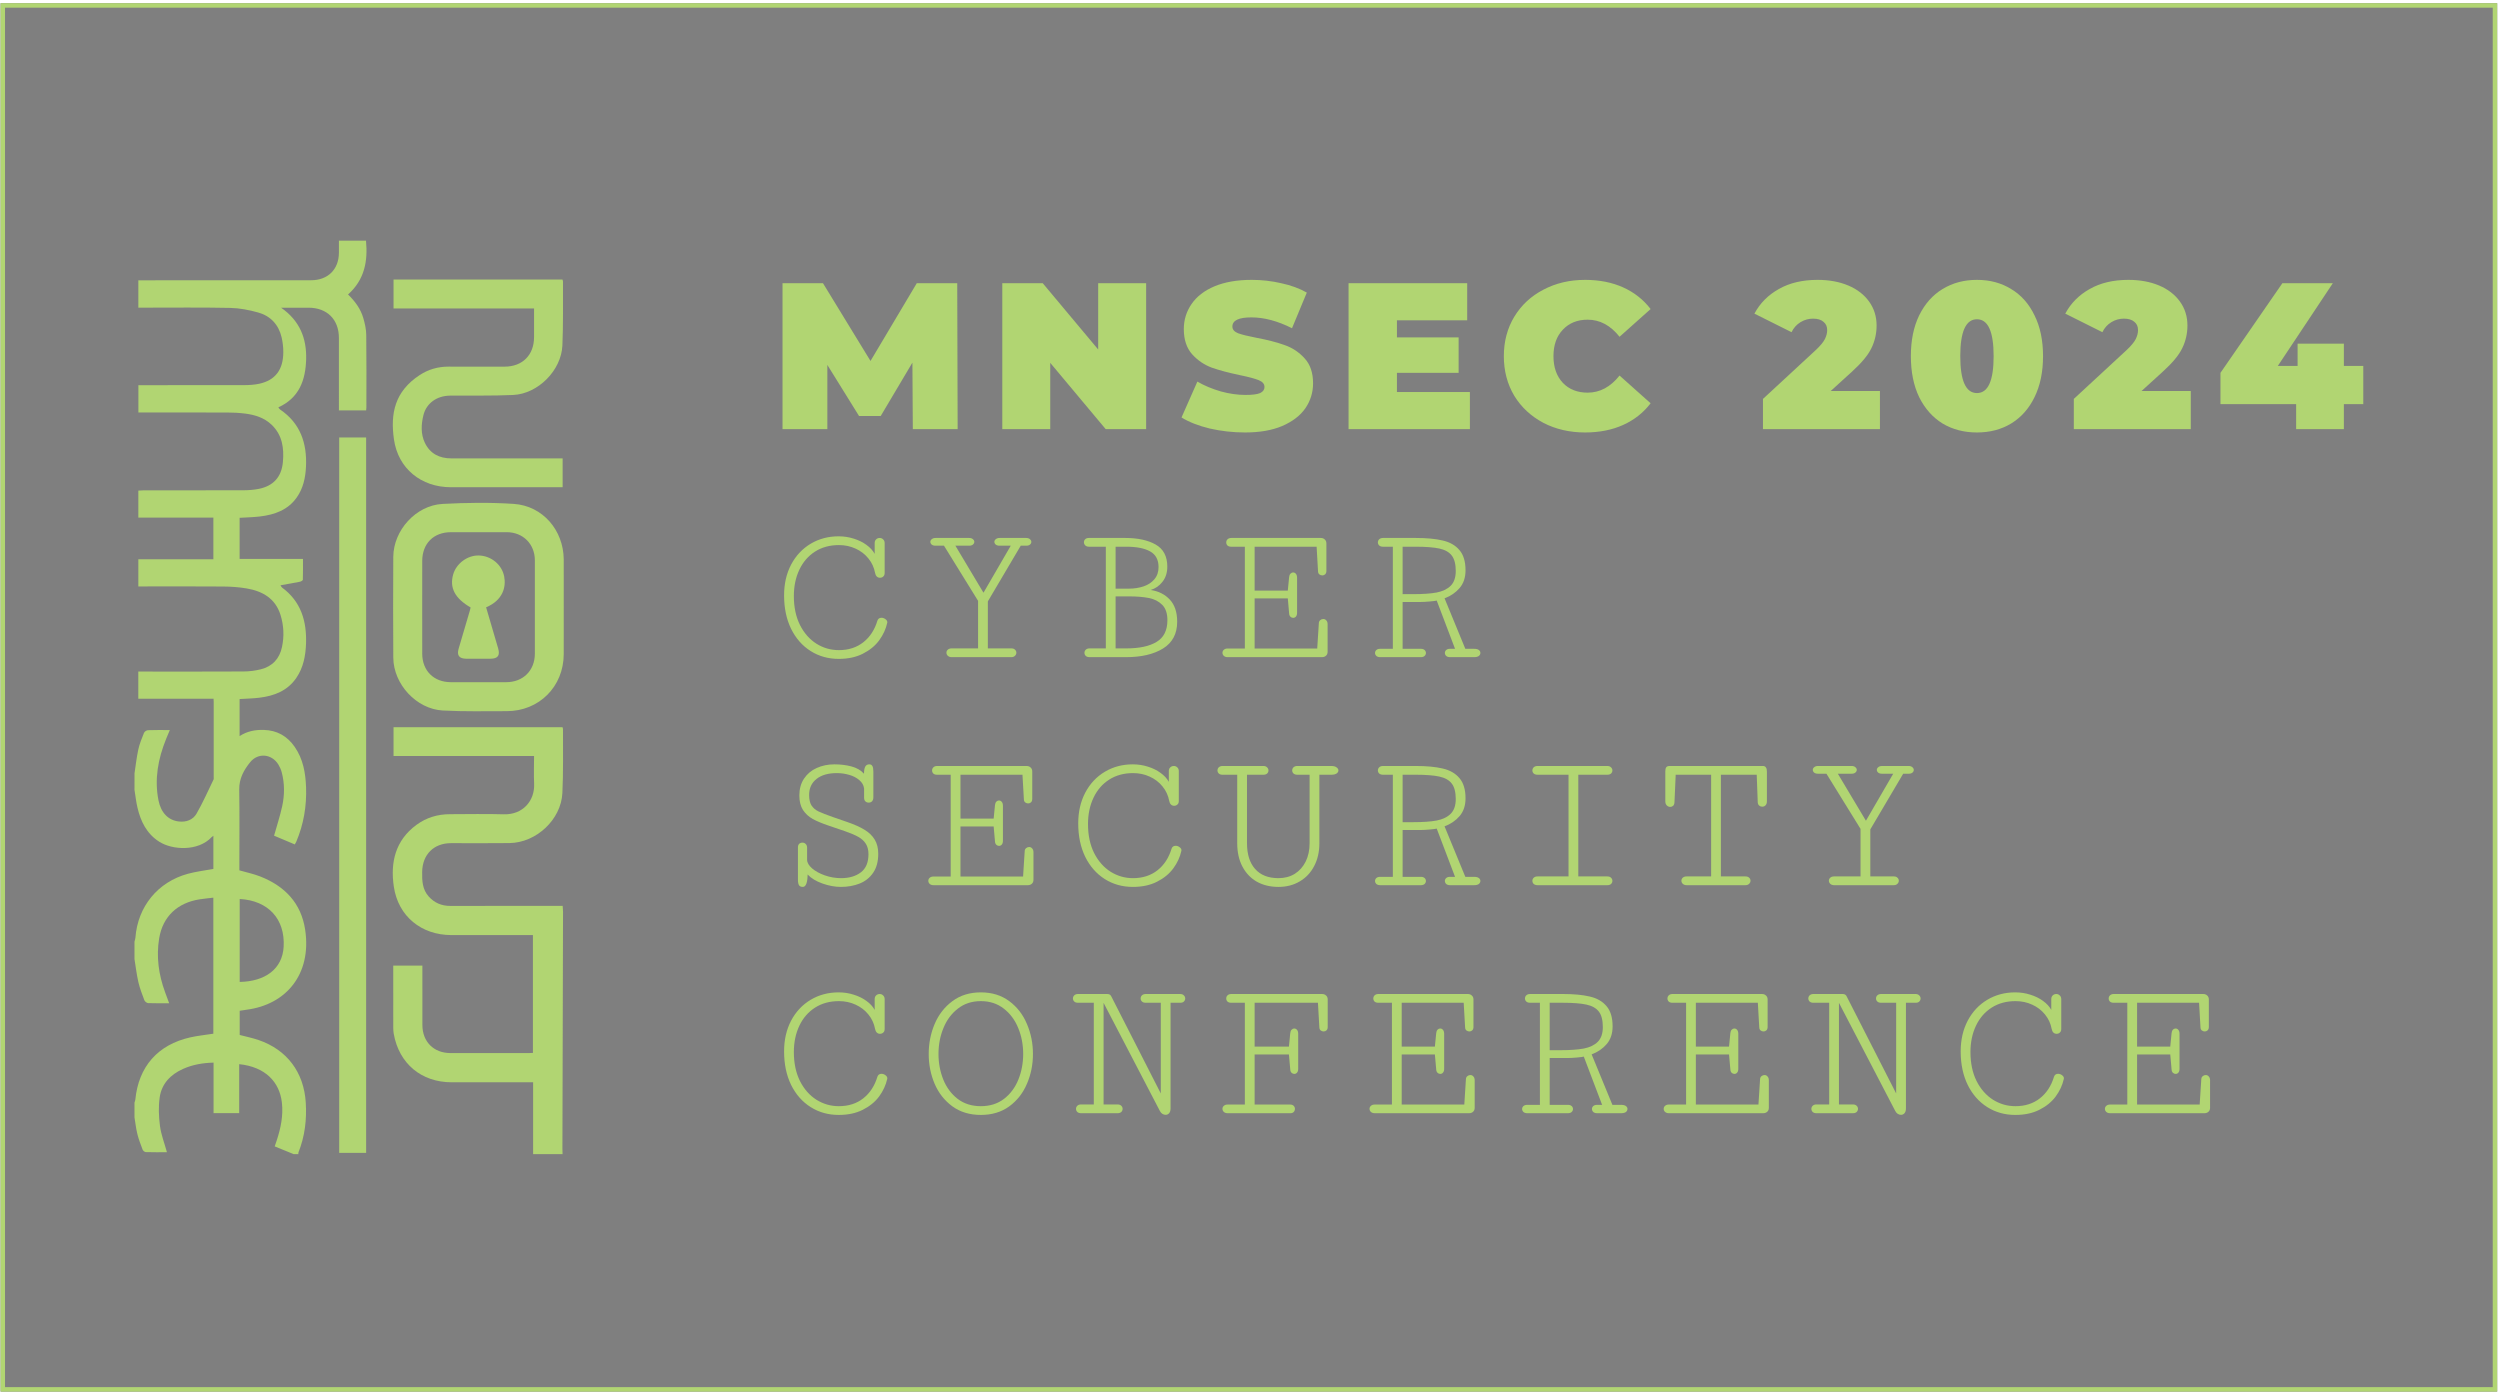 <svg width="560" height="312" viewBox="0 0 560 312" fill="none" xmlns="http://www.w3.org/2000/svg">
<g filter="url(#filter0_b_553_237)">
<rect x="0.124" y="0.718" width="559.248" height="311" fill="black" fill-opacity="0.5"/>
<rect x="0.624" y="1.218" width="558.248" height="310" stroke="#B1D572"/>
<path d="M30.132 173.209C30.409 171.423 30.601 169.616 30.988 167.854C31.265 166.594 31.766 165.375 32.253 164.172C32.368 163.888 32.822 163.574 33.132 163.562C34.708 163.5 36.29 163.533 38.037 163.533C37.729 164.271 37.457 164.911 37.197 165.554C35.417 169.963 34.565 174.49 35.491 179.233C36.036 182.026 37.659 183.723 40.021 184.008C41.709 184.212 43.221 183.659 44.035 182.238C45.442 179.785 46.587 177.184 47.825 174.637C47.907 174.466 47.868 174.23 47.868 174.026C47.87 168.393 47.87 162.761 47.868 157.128C47.868 156.961 47.849 156.794 47.831 156.52C42.218 156.52 36.638 156.52 30.98 156.52C30.98 154.471 30.98 152.534 30.98 150.43C31.38 150.43 31.776 150.43 32.172 150.43C39.629 150.43 47.088 150.453 54.545 150.41C55.834 150.401 57.154 150.243 58.404 149.929C60.993 149.281 62.6 147.586 63.163 144.949C63.683 142.515 63.572 140.096 62.831 137.734C61.674 134.044 58.807 132.416 55.253 131.81C53.536 131.517 51.773 131.397 50.03 131.381C44.085 131.331 38.14 131.362 32.193 131.362C31.82 131.362 31.446 131.362 30.986 131.362C30.986 129.328 30.986 127.358 30.986 125.275C36.558 125.275 42.14 125.275 47.794 125.275C47.794 122.127 47.794 119.089 47.794 115.937C42.23 115.937 36.651 115.937 30.986 115.937C30.986 113.89 30.986 111.956 30.986 109.895C31.36 109.874 31.754 109.837 32.148 109.837C39.605 109.833 47.063 109.847 54.52 109.821C55.647 109.817 56.791 109.732 57.895 109.522C61.214 108.888 63.062 106.867 63.37 103.498C63.652 100.394 63.246 97.444 60.847 95.146C59.193 93.56 57.09 92.918 54.883 92.638C53.559 92.469 52.214 92.407 50.88 92.403C44.66 92.38 38.439 92.392 32.22 92.392C31.846 92.392 31.471 92.392 30.999 92.392C30.999 90.365 30.999 88.397 30.999 86.28C31.38 86.28 31.78 86.28 32.178 86.28C39.706 86.28 47.23 86.293 54.758 86.268C55.849 86.264 56.965 86.196 58.029 85.969C61.67 85.191 63.473 82.813 63.46 78.822C63.456 77.732 63.33 76.621 63.081 75.56C62.412 72.722 60.61 70.781 57.839 70.003C55.812 69.434 53.677 69.015 51.579 68.972C45.155 68.838 38.728 68.918 32.3 68.914C31.892 68.914 31.483 68.914 30.988 68.914C30.988 66.878 30.988 64.91 30.988 62.788C31.378 62.788 31.776 62.788 32.174 62.788C44.687 62.786 57.196 62.779 69.704 62.773C73.45 62.773 75.901 60.343 75.917 56.616C75.921 55.762 75.917 54.908 75.917 53.903C76.961 53.903 77.943 53.903 78.925 53.903C79.919 53.903 80.913 53.903 81.984 53.903C82.43 58.534 81.644 62.687 77.957 65.964C79.537 67.48 80.79 69.197 81.388 71.274C81.736 72.481 82.023 73.753 82.04 75.001C82.11 80.426 82.073 85.853 82.07 91.281C82.07 91.479 82.04 91.677 82.019 91.934C79.993 91.934 78.021 91.934 75.917 91.934C75.917 91.545 75.917 91.18 75.917 90.814C75.917 85.765 75.921 80.717 75.915 75.668C75.911 71.567 73.26 68.933 69.137 68.926C67.184 68.922 65.23 68.926 62.963 68.926C67.148 71.837 68.704 75.785 68.576 80.468C68.448 85.133 67.039 89.119 62.35 91.248C62.516 91.462 62.59 91.623 62.716 91.71C67.283 94.802 68.79 99.276 68.541 104.548C68.423 107.019 67.92 109.381 66.464 111.44C64.459 114.276 61.484 115.299 58.221 115.689C56.732 115.867 55.226 115.893 53.675 115.99C53.675 119.045 53.675 122.082 53.675 125.205C58.382 125.205 63.042 125.205 67.868 125.205C67.868 126.814 67.889 128.34 67.838 129.867C67.831 130.027 67.421 130.263 67.169 130.312C65.769 130.595 64.358 130.83 62.829 131.102C62.988 131.346 63.042 131.506 63.153 131.589C67.417 134.722 68.725 139.128 68.551 144.157C68.456 146.901 67.955 149.549 66.365 151.864C64.384 154.75 61.42 155.88 58.109 156.286C56.655 156.466 55.184 156.489 53.67 156.588C53.67 159.308 53.67 162.011 53.67 164.886C55.356 163.789 57.161 163.446 59.071 163.5C62.041 163.582 64.323 164.87 66.004 167.287C67.903 170.02 68.444 173.141 68.559 176.365C68.71 180.567 68.015 184.629 66.379 188.517C66.301 188.703 66.187 188.874 66.035 189.152C64.455 188.484 62.893 187.824 61.393 187.191C62.018 184.959 62.72 182.818 63.203 180.629C63.761 178.094 63.78 175.518 63.103 172.984C62.947 172.397 62.695 171.815 62.379 171.295C60.921 168.878 57.839 168.529 56.055 170.715C54.63 172.463 53.547 174.4 53.588 176.852C53.681 182.517 53.617 188.185 53.617 193.851C53.617 194.227 53.617 194.602 53.617 194.957C55.215 195.417 56.798 195.743 58.281 196.325C63.782 198.484 67.466 202.284 68.359 208.285C69.843 218.252 64.071 225.057 55.197 226.183C54.72 226.243 54.246 226.327 53.693 226.412C53.693 228.196 53.693 229.995 53.693 231.831C55.065 232.194 56.503 232.485 57.88 232.953C64.285 235.129 68.06 240.187 68.489 246.939C68.735 250.798 68.287 254.532 66.858 258.135C66.81 258.253 66.833 258.397 66.825 258.531C66.48 258.531 66.138 258.531 65.793 258.531C64.382 257.956 62.969 257.38 61.538 256.794C61.705 256.295 61.858 255.844 62.006 255.392C62.895 252.667 63.467 249.911 63.147 247.007C62.635 242.361 59.428 238.978 53.58 238.374C53.58 242.035 53.58 245.687 53.58 249.336C51.608 249.336 49.77 249.336 47.839 249.336C47.839 245.536 47.839 241.804 47.839 238.025C45.397 238.089 43.121 238.481 40.966 239.453C38.189 240.705 36.217 242.759 35.776 245.781C35.469 247.881 35.555 250.095 35.834 252.209C36.094 254.181 36.84 256.089 37.393 258.096C35.85 258.096 34.248 258.121 32.647 258.069C32.399 258.061 32.036 257.754 31.941 257.504C31.502 256.357 31.063 255.2 30.768 254.01C30.464 252.791 30.33 251.528 30.124 250.286C30.124 249.187 30.124 248.088 30.124 246.99C30.188 246.767 30.291 246.549 30.314 246.32C31.034 238.931 35.337 234.013 42.618 232.373C44.31 231.992 46.048 231.821 47.787 231.55C47.787 221.439 47.787 211.296 47.787 201.077C46.721 201.205 45.731 201.294 44.751 201.444C39.782 202.212 36.467 205.267 35.654 210.182C34.978 214.275 35.533 218.316 36.966 222.218C37.263 223.027 37.564 223.834 37.894 224.725C36.219 224.725 34.708 224.76 33.2 224.696C32.896 224.683 32.453 224.353 32.344 224.067C31.832 222.726 31.314 221.373 30.992 219.978C30.603 218.291 30.407 216.558 30.126 214.844C30.126 213.538 30.126 212.235 30.126 210.929C30.196 210.638 30.31 210.349 30.33 210.054C30.858 203.068 35.335 197.558 42.115 195.718C43.949 195.221 45.859 194.998 47.796 194.639C47.796 192.267 47.796 189.794 47.796 187.218C47.602 187.364 47.486 187.428 47.402 187.519C44.376 190.753 38.62 190.431 35.656 188.536C32.834 186.731 31.504 183.971 30.778 180.854C30.479 179.565 30.339 178.236 30.126 176.926C30.132 175.683 30.132 174.447 30.132 173.209ZM53.693 201.376C53.693 207.569 53.693 213.759 53.693 219.952C59.392 219.848 63.254 217.06 63.537 212.088C63.891 205.834 60.067 201.715 53.693 201.376Z" fill="#B1D572"/>
<path d="M119.417 258.525C119.417 253.207 119.417 247.889 119.417 242.431C119.002 242.431 118.639 242.431 118.276 242.431C112.57 242.431 106.867 242.431 101.161 242.431C94.383 242.429 89.387 238.25 88.199 231.579C88.12 231.142 88.091 230.692 88.09 230.249C88.081 225.886 88.085 221.525 88.085 217.162C88.085 216.896 88.085 216.628 88.085 216.294C90.286 216.294 92.392 216.294 94.614 216.294C94.614 216.725 94.614 217.092 94.614 217.462C94.614 221.515 94.606 225.566 94.616 229.619C94.626 233.351 97.149 235.88 100.883 235.888C106.724 235.901 112.568 235.892 118.41 235.89C118.713 235.89 119.014 235.865 119.375 235.849C119.375 227.062 119.375 218.324 119.375 209.46C118.988 209.46 118.62 209.46 118.255 209.46C112.55 209.46 106.846 209.46 101.141 209.46C94.379 209.458 89.195 205.256 88.215 198.596C87.417 193.172 88.545 188.253 93.286 184.769C95.515 183.131 98.046 182.38 100.804 182.378C104.825 182.374 108.849 182.283 112.865 182.403C117.129 182.529 119.815 179.342 119.644 175.587C119.551 173.539 119.627 171.485 119.627 169.346C109.095 169.346 98.661 169.346 88.153 169.346C88.153 167.157 88.153 165.053 88.153 162.899C100.794 162.899 113.391 162.899 126.007 162.899C126.05 163.071 126.11 163.201 126.11 163.331C126.081 168.104 126.209 172.883 125.974 177.646C125.679 183.605 120.108 188.769 114.132 188.849C109.769 188.909 105.402 188.861 101.037 188.865C97.153 188.87 94.628 191.409 94.564 195.307C94.531 197.296 94.606 199.235 96.035 200.821C97.326 202.253 98.923 202.931 100.868 202.925C108.808 202.903 116.745 202.915 124.685 202.915C125.095 202.915 125.506 202.915 126.038 202.915C126.067 203.418 126.119 203.878 126.119 204.338C126.075 221.987 126.028 239.636 125.982 257.285C125.98 257.696 126.005 258.108 126.015 258.519C123.816 258.525 121.618 258.525 119.417 258.525Z" fill="#B1D572"/>
<path d="M82.011 258.241C79.987 258.241 78.013 258.241 75.98 258.241C75.98 204.821 75.98 151.441 75.98 97.999C78.001 97.999 79.973 97.999 82.011 97.999C82.011 151.425 82.011 204.803 82.011 258.241Z" fill="#B1D572"/>
<path d="M119.627 69.1C109.093 69.1 98.661 69.1 88.153 69.1C88.153 66.899 88.153 64.793 88.153 62.623C100.751 62.623 113.348 62.623 125.999 62.623C126.034 62.759 126.11 62.918 126.11 63.075C126.082 67.848 126.187 72.625 125.976 77.39C125.729 82.983 120.506 88.226 114.934 88.476C110.235 88.686 105.524 88.581 100.817 88.622C97.871 88.649 95.503 90.303 94.839 93.024C94.338 95.072 94.23 97.222 95.165 99.181C96.328 101.617 98.424 102.682 101.101 102.68C108.971 102.672 116.84 102.678 124.712 102.678C125.12 102.678 125.529 102.678 126.03 102.678C126.03 104.852 126.03 106.95 126.03 109.14C125.661 109.14 125.322 109.14 124.984 109.14C116.977 109.14 108.969 109.147 100.963 109.138C94.36 109.132 89.185 104.976 88.248 98.443C87.419 92.647 88.399 87.683 94.034 83.999C95.967 82.737 98.131 82.122 100.46 82.126C104.654 82.135 108.845 82.133 113.039 82.129C117.02 82.124 119.613 79.538 119.627 75.557C119.633 73.436 119.627 71.316 119.627 69.1Z" fill="#B1D572"/>
<path d="M126.278 136.022C126.278 139.525 126.286 143.027 126.276 146.532C126.253 153.803 120.762 159.304 113.497 159.298C108.721 159.294 103.938 159.414 99.175 159.152C93.255 158.826 88.137 153.238 88.098 147.314C88.048 139.793 88.05 132.272 88.094 124.751C88.129 118.802 93.156 113.204 99.119 112.88C104.425 112.593 109.778 112.521 115.075 112.872C121.552 113.301 126.226 118.757 126.276 125.306C126.298 128.879 126.276 132.451 126.278 136.022ZM94.575 135.948C94.575 139.45 94.558 142.953 94.579 146.453C94.602 150.274 97.182 152.809 101.015 152.811C105.138 152.815 109.26 152.815 113.383 152.811C117.173 152.809 119.803 150.203 119.809 146.416C119.821 139.446 119.821 132.476 119.809 125.506C119.803 121.851 117.146 119.213 113.499 119.208C109.342 119.204 105.186 119.206 101.027 119.208C97.135 119.21 94.594 121.737 94.579 125.646C94.563 129.081 94.575 132.515 94.575 135.948Z" fill="#B1D572"/>
<path d="M108.888 136.039C109.8 139.147 110.698 142.198 111.589 145.251C112.047 146.821 111.518 147.543 109.885 147.553C108.063 147.565 106.244 147.568 104.423 147.553C102.857 147.541 102.298 146.8 102.731 145.317C103.575 142.427 104.433 139.539 105.283 136.651C105.341 136.457 105.374 136.259 105.415 136.072C101.902 134.028 100.664 131.678 101.506 128.691C102.203 126.212 104.742 124.345 107.304 124.43C110.033 124.518 112.434 126.474 112.94 129.141C113.387 131.494 112.674 134.442 108.888 136.039Z" fill="#B1D572"/>
<path d="M487.963 230.705C488.13 230.903 488.214 231.2 488.214 231.595V239.393C488.214 239.773 488.13 240.062 487.963 240.26C487.796 240.457 487.59 240.556 487.347 240.556C487.119 240.556 486.914 240.472 486.731 240.305C486.549 240.123 486.45 239.88 486.435 239.576L486.139 236.201H478.705V247.42H492.728L493.093 241.696C493.109 241.438 493.215 241.225 493.413 241.058C493.61 240.891 493.838 240.807 494.097 240.807C494.355 240.807 494.575 240.913 494.758 241.126C494.956 241.324 495.054 241.613 495.054 241.993V248.149C495.054 248.529 494.933 248.826 494.689 249.039C494.461 249.251 494.157 249.358 493.777 249.358H472.662C472.298 249.358 472.009 249.259 471.796 249.061C471.598 248.864 471.5 248.636 471.5 248.377C471.5 248.119 471.598 247.898 471.796 247.716C472.009 247.518 472.29 247.42 472.64 247.42H476.516V224.617H473.438C473.088 224.617 472.814 224.526 472.617 224.344C472.434 224.146 472.343 223.918 472.343 223.66C472.343 223.386 472.442 223.15 472.64 222.953C472.852 222.755 473.134 222.656 473.483 222.656H493.504C493.884 222.656 494.188 222.77 494.416 222.998C494.659 223.211 494.781 223.508 494.781 223.888V230.044C494.781 230.363 494.689 230.614 494.507 230.797C494.325 230.964 494.112 231.048 493.869 231.048C493.625 231.048 493.405 230.972 493.207 230.819C493.025 230.667 492.926 230.455 492.911 230.181L492.592 224.617H478.705V234.445H486.139L486.435 231.412C486.465 231.093 486.564 230.842 486.731 230.66C486.914 230.477 487.119 230.386 487.347 230.386C487.59 230.386 487.796 230.493 487.963 230.705Z" fill="#B1D572"/>
<path d="M461.904 240.852C462.178 241.05 462.315 241.278 462.315 241.536C462.315 241.612 462.307 241.665 462.292 241.696C461.988 243.064 461.388 244.364 460.491 245.595C459.594 246.811 458.378 247.807 456.842 248.582C455.322 249.357 453.521 249.745 451.438 249.745C449.097 249.745 446.999 249.16 445.145 247.989C443.29 246.819 441.831 245.162 440.767 243.018C439.718 240.86 439.193 238.359 439.193 235.516C439.193 232.932 439.718 230.637 440.767 228.63C441.831 226.623 443.29 225.065 445.145 223.956C446.999 222.846 449.09 222.291 451.415 222.291C452.601 222.291 453.734 222.466 454.813 222.815C455.892 223.15 456.835 223.614 457.64 224.206C458.461 224.799 459.077 225.468 459.487 226.213V223.796C459.487 223.446 459.594 223.173 459.807 222.975C460.035 222.762 460.301 222.656 460.605 222.656C460.909 222.656 461.167 222.762 461.38 222.975C461.608 223.173 461.722 223.454 461.722 223.819V230.5C461.722 230.849 461.616 231.116 461.403 231.298C461.205 231.48 460.962 231.572 460.673 231.572C460.4 231.572 460.164 231.48 459.966 231.298C459.769 231.1 459.639 230.834 459.579 230.5C459.351 229.269 458.849 228.182 458.074 227.239C457.314 226.297 456.364 225.567 455.223 225.05C454.083 224.518 452.837 224.252 451.484 224.252C449.432 224.252 447.645 224.738 446.125 225.711C444.605 226.684 443.435 228.037 442.614 229.77C441.793 231.503 441.382 233.472 441.382 235.676C441.382 238.154 441.838 240.312 442.751 242.152C443.678 243.976 444.909 245.375 446.445 246.347C447.98 247.305 449.652 247.784 451.461 247.784C453.62 247.784 455.444 247.199 456.934 246.028C458.423 244.858 459.48 243.239 460.103 241.171C460.255 240.746 460.559 240.533 461.015 240.533C461.334 240.533 461.631 240.639 461.904 240.852Z" fill="#B1D572"/>
<path d="M409.737 247.397V224.617H406.18C405.83 224.617 405.557 224.526 405.359 224.344C405.161 224.146 405.062 223.918 405.062 223.66C405.062 223.386 405.161 223.15 405.359 222.953C405.572 222.755 405.853 222.656 406.203 222.656H412.747C412.99 222.656 413.18 222.702 413.317 222.793C413.454 222.869 413.568 223.006 413.659 223.204L424.741 244.934V224.617H421.343C420.994 224.617 420.72 224.526 420.522 224.344C420.325 224.146 420.226 223.918 420.226 223.66C420.226 223.386 420.325 223.15 420.522 222.953C420.735 222.755 421.024 222.656 421.389 222.656H429.073C429.423 222.656 429.697 222.755 429.894 222.953C430.107 223.15 430.213 223.386 430.213 223.66C430.213 223.918 430.115 224.146 429.917 224.344C429.735 224.526 429.469 224.617 429.119 224.617H426.93V248.286C426.93 248.757 426.824 249.115 426.611 249.358C426.398 249.601 426.132 249.723 425.813 249.723C425.569 249.723 425.326 249.647 425.083 249.495C424.855 249.343 424.673 249.13 424.536 248.856L411.926 224.64V247.397H415.073C415.422 247.397 415.696 247.496 415.894 247.693C416.091 247.891 416.19 248.119 416.19 248.377C416.19 248.651 416.091 248.887 415.894 249.084C415.696 249.267 415.415 249.358 415.05 249.358H406.887C406.522 249.358 406.241 249.267 406.043 249.084C405.845 248.887 405.747 248.651 405.747 248.377C405.747 248.119 405.845 247.891 406.043 247.693C406.241 247.496 406.514 247.397 406.864 247.397H409.737Z" fill="#B1D572"/>
<path d="M389.128 230.705C389.296 230.903 389.379 231.2 389.379 231.595V239.393C389.379 239.773 389.296 240.062 389.128 240.26C388.961 240.457 388.756 240.556 388.513 240.556C388.285 240.556 388.079 240.472 387.897 240.305C387.715 240.123 387.616 239.88 387.601 239.576L387.304 236.201H379.871V247.42H393.894L394.259 241.696C394.274 241.438 394.38 241.225 394.578 241.058C394.776 240.891 395.004 240.807 395.262 240.807C395.521 240.807 395.741 240.913 395.923 241.126C396.121 241.324 396.22 241.613 396.22 241.993V248.149C396.22 248.529 396.098 248.826 395.855 249.039C395.627 249.251 395.323 249.358 394.943 249.358H373.828C373.463 249.358 373.174 249.259 372.961 249.061C372.764 248.864 372.665 248.636 372.665 248.377C372.665 248.119 372.764 247.898 372.961 247.716C373.174 247.518 373.456 247.42 373.805 247.42H377.682V224.617H374.603C374.254 224.617 373.98 224.526 373.782 224.344C373.6 224.146 373.509 223.918 373.509 223.66C373.509 223.386 373.608 223.15 373.805 222.953C374.018 222.755 374.299 222.656 374.649 222.656H394.669C395.049 222.656 395.353 222.77 395.581 222.998C395.825 223.211 395.946 223.508 395.946 223.888V230.044C395.946 230.363 395.855 230.614 395.673 230.797C395.49 230.964 395.277 231.048 395.034 231.048C394.791 231.048 394.57 230.972 394.373 230.819C394.19 230.667 394.092 230.455 394.076 230.181L393.757 224.617H379.871V234.445H387.304L387.601 231.412C387.631 231.093 387.73 230.842 387.897 230.66C388.079 230.477 388.285 230.386 388.513 230.386C388.756 230.386 388.961 230.493 389.128 230.705Z" fill="#B1D572"/>
<path d="M347.131 247.488H351.236C351.585 247.488 351.859 247.579 352.056 247.762C352.254 247.944 352.353 248.164 352.353 248.423C352.353 248.666 352.254 248.887 352.056 249.084C351.859 249.267 351.578 249.358 351.213 249.358H342.115C341.75 249.358 341.461 249.267 341.248 249.084C341.05 248.887 340.952 248.666 340.952 248.423C340.952 248.164 341.05 247.944 341.248 247.762C341.446 247.579 341.727 247.488 342.092 247.488H344.942V224.617H342.73C342.381 224.617 342.099 224.526 341.887 224.344C341.689 224.146 341.59 223.918 341.59 223.66C341.59 223.386 341.689 223.15 341.887 222.953C342.099 222.755 342.388 222.656 342.753 222.656H350.05C352.497 222.656 354.519 222.846 356.115 223.226C357.711 223.591 358.958 224.306 359.855 225.37C360.767 226.419 361.223 227.931 361.223 229.907C361.223 231.534 360.774 232.864 359.878 233.898C358.996 234.916 357.879 235.676 356.526 236.178L361.177 247.488H363.093C363.625 247.488 363.997 247.579 364.21 247.762C364.438 247.929 364.552 248.142 364.552 248.4C364.552 248.674 364.438 248.902 364.21 249.084C363.982 249.267 363.617 249.358 363.116 249.358H357.757C357.392 249.358 357.103 249.267 356.89 249.084C356.693 248.887 356.594 248.659 356.594 248.4C356.594 248.157 356.693 247.944 356.89 247.762C357.088 247.579 357.362 247.488 357.711 247.488H358.874L354.77 236.68C354.603 236.74 354.086 236.809 353.219 236.885C352.353 236.961 351.654 236.999 351.122 236.999H347.131V247.488ZM350.027 224.617H347.131V235.243H349.571C351.699 235.243 353.425 235.122 354.747 234.878C356.085 234.62 357.134 234.118 357.894 233.373C358.654 232.613 359.034 231.511 359.034 230.067C359.034 228.532 358.737 227.376 358.145 226.601C357.552 225.826 356.624 225.301 355.363 225.028C354.101 224.754 352.322 224.617 350.027 224.617Z" fill="#B1D572"/>
<path d="M323.239 230.705C323.406 230.903 323.49 231.2 323.49 231.595V239.393C323.49 239.773 323.406 240.062 323.239 240.26C323.071 240.457 322.866 240.556 322.623 240.556C322.395 240.556 322.19 240.472 322.007 240.305C321.825 240.123 321.726 239.88 321.711 239.576L321.414 236.201H313.981V247.42H328.004L328.369 241.696C328.384 241.438 328.491 241.225 328.688 241.058C328.886 240.891 329.114 240.807 329.373 240.807C329.631 240.807 329.851 240.913 330.034 241.126C330.231 241.324 330.33 241.613 330.33 241.993V248.149C330.33 248.529 330.209 248.826 329.965 249.039C329.737 249.251 329.433 249.358 329.053 249.358H307.938C307.573 249.358 307.285 249.259 307.072 249.061C306.874 248.864 306.775 248.636 306.775 248.377C306.775 248.119 306.874 247.898 307.072 247.716C307.285 247.518 307.566 247.42 307.916 247.42H311.792V224.617H308.714C308.364 224.617 308.09 224.526 307.893 224.344C307.71 224.146 307.619 223.918 307.619 223.66C307.619 223.386 307.718 223.15 307.916 222.953C308.128 222.755 308.41 222.656 308.759 222.656H328.78C329.16 222.656 329.464 222.77 329.692 222.998C329.935 223.211 330.057 223.508 330.057 223.888V230.044C330.057 230.363 329.965 230.614 329.783 230.797C329.601 230.964 329.388 231.048 329.144 231.048C328.901 231.048 328.681 230.972 328.483 230.819C328.301 230.667 328.202 230.455 328.187 230.181L327.868 224.617H313.981V234.445H321.414L321.711 231.412C321.741 231.093 321.84 230.842 322.007 230.66C322.19 230.477 322.395 230.386 322.623 230.386C322.866 230.386 323.071 230.493 323.239 230.705Z" fill="#B1D572"/>
<path d="M290.545 230.705C290.712 230.903 290.796 231.2 290.796 231.595V239.393C290.796 239.773 290.712 240.062 290.545 240.26C290.377 240.457 290.172 240.556 289.929 240.556C289.701 240.556 289.496 240.472 289.313 240.305C289.131 240.123 289.032 239.88 289.017 239.576L288.72 236.201H281.036V247.42H289.017C289.351 247.42 289.61 247.518 289.792 247.716C289.975 247.898 290.066 248.119 290.066 248.377C290.066 248.651 289.975 248.887 289.792 249.084C289.61 249.267 289.359 249.358 289.04 249.358H274.993C274.629 249.358 274.34 249.259 274.127 249.061C273.929 248.864 273.831 248.636 273.831 248.377C273.831 248.119 273.929 247.898 274.127 247.716C274.34 247.518 274.621 247.42 274.971 247.42H278.847V224.617H275.769C275.419 224.617 275.146 224.526 274.948 224.344C274.765 224.146 274.674 223.918 274.674 223.66C274.674 223.386 274.773 223.15 274.971 222.953C275.184 222.755 275.465 222.656 275.814 222.656H296.131C296.511 222.656 296.815 222.77 297.043 222.998C297.287 223.211 297.408 223.508 297.408 223.888V230.044C297.408 230.363 297.317 230.614 297.135 230.797C296.952 230.964 296.739 231.048 296.496 231.048C296.253 231.048 296.032 230.972 295.835 230.819C295.652 230.667 295.554 230.455 295.538 230.181L295.219 224.617H281.036V234.445H288.72L289.017 231.412C289.047 231.093 289.146 230.842 289.313 230.66C289.496 230.477 289.701 230.386 289.929 230.386C290.172 230.386 290.377 230.493 290.545 230.705Z" fill="#B1D572"/>
<path d="M245.013 247.397V224.617H241.456C241.107 224.617 240.833 224.526 240.635 224.344C240.438 224.146 240.339 223.918 240.339 223.66C240.339 223.386 240.438 223.15 240.635 222.953C240.848 222.755 241.129 222.656 241.479 222.656H248.023C248.266 222.656 248.456 222.702 248.593 222.793C248.73 222.869 248.844 223.006 248.935 223.204L260.017 244.934V224.617H256.62C256.27 224.617 255.996 224.526 255.799 224.344C255.601 224.146 255.502 223.918 255.502 223.66C255.502 223.386 255.601 223.15 255.799 222.953C256.012 222.755 256.301 222.656 256.665 222.656H264.35C264.699 222.656 264.973 222.755 265.171 222.953C265.383 223.15 265.49 223.386 265.49 223.66C265.49 223.918 265.391 224.146 265.193 224.344C265.011 224.526 264.745 224.617 264.395 224.617H262.206V248.286C262.206 248.757 262.1 249.115 261.887 249.358C261.674 249.601 261.408 249.723 261.089 249.723C260.846 249.723 260.603 249.647 260.359 249.495C260.131 249.343 259.949 249.13 259.812 248.856L247.202 224.64V247.397H250.349C250.699 247.397 250.972 247.496 251.17 247.693C251.368 247.891 251.466 248.119 251.466 248.377C251.466 248.651 251.368 248.887 251.17 249.084C250.972 249.267 250.691 249.358 250.326 249.358H242.163C241.798 249.358 241.517 249.267 241.319 249.084C241.122 248.887 241.023 248.651 241.023 248.377C241.023 248.119 241.122 247.891 241.319 247.693C241.517 247.496 241.791 247.397 242.14 247.397H245.013Z" fill="#B1D572"/>
<path d="M230.036 229.383C230.933 231.48 231.382 233.715 231.382 236.086C231.382 238.458 230.933 240.685 230.036 242.768C229.155 244.85 227.832 246.538 226.069 247.83C224.305 249.107 222.185 249.745 219.707 249.745C217.229 249.745 215.109 249.107 213.345 247.83C211.582 246.538 210.252 244.85 209.355 242.768C208.473 240.685 208.032 238.458 208.032 236.086C208.032 233.715 208.473 231.48 209.355 229.383C210.252 227.27 211.582 225.559 213.345 224.252C215.109 222.945 217.229 222.291 219.707 222.291C222.185 222.291 224.305 222.945 226.069 224.252C227.832 225.559 229.155 227.27 230.036 229.383ZM228.121 241.81C228.836 240.016 229.193 238.108 229.193 236.086C229.193 234.034 228.828 232.111 228.098 230.317C227.369 228.508 226.289 227.049 224.86 225.939C223.431 224.814 221.714 224.252 219.707 224.252C217.7 224.252 215.983 224.814 214.554 225.939C213.125 227.049 212.045 228.508 211.316 230.317C210.586 232.111 210.221 234.034 210.221 236.086C210.221 238.108 210.578 240.016 211.293 241.81C212.007 243.588 213.079 245.033 214.508 246.142C215.937 247.237 217.67 247.784 219.707 247.784C221.744 247.784 223.477 247.237 224.906 246.142C226.335 245.033 227.407 243.588 228.121 241.81Z" fill="#B1D572"/>
<path d="M198.346 240.852C198.62 241.05 198.756 241.278 198.756 241.536C198.756 241.612 198.749 241.665 198.734 241.696C198.43 243.064 197.829 244.364 196.932 245.595C196.035 246.811 194.819 247.807 193.284 248.582C191.764 249.357 189.962 249.745 187.88 249.745C185.539 249.745 183.441 249.16 181.586 247.989C179.732 246.819 178.272 245.162 177.208 243.018C176.159 240.86 175.635 238.359 175.635 235.516C175.635 232.932 176.159 230.637 177.208 228.63C178.272 226.623 179.732 225.065 181.586 223.956C183.441 222.846 185.531 222.291 187.857 222.291C189.043 222.291 190.175 222.466 191.254 222.815C192.334 223.15 193.276 223.614 194.082 224.206C194.903 224.799 195.518 225.468 195.929 226.213V223.796C195.929 223.446 196.035 223.173 196.248 222.975C196.476 222.762 196.742 222.656 197.046 222.656C197.35 222.656 197.609 222.762 197.821 222.975C198.049 223.173 198.163 223.454 198.163 223.819V230.5C198.163 230.849 198.057 231.116 197.844 231.298C197.647 231.48 197.403 231.572 197.115 231.572C196.841 231.572 196.605 231.48 196.408 231.298C196.21 231.1 196.081 230.834 196.02 230.5C195.792 229.269 195.29 228.182 194.515 227.239C193.755 226.297 192.805 225.567 191.665 225.05C190.525 224.518 189.278 224.252 187.925 224.252C185.873 224.252 184.087 224.738 182.567 225.711C181.047 226.684 179.876 228.037 179.055 229.77C178.234 231.503 177.824 233.472 177.824 235.676C177.824 238.154 178.28 240.312 179.192 242.152C180.119 243.976 181.351 245.375 182.886 246.347C184.421 247.305 186.093 247.784 187.902 247.784C190.061 247.784 191.885 247.199 193.375 246.028C194.865 244.858 195.921 243.239 196.545 241.171C196.697 240.746 197.001 240.533 197.457 240.533C197.776 240.533 198.072 240.639 198.346 240.852Z" fill="#B1D572"/>
<path d="M420.728 171.853C420.941 171.67 421.222 171.579 421.572 171.579H427.523C427.888 171.579 428.169 171.67 428.367 171.853C428.579 172.02 428.686 172.225 428.686 172.468C428.686 172.696 428.587 172.894 428.389 173.061C428.192 173.228 427.918 173.312 427.569 173.312H426.314L418.949 185.785V196.32H424.239C424.589 196.32 424.855 196.418 425.037 196.616C425.235 196.798 425.334 197.019 425.334 197.277C425.334 197.551 425.227 197.787 425.015 197.984C424.817 198.182 424.543 198.281 424.194 198.281H410.854C410.49 198.281 410.201 198.182 409.988 197.984C409.775 197.787 409.669 197.551 409.669 197.277C409.669 197.019 409.767 196.798 409.965 196.616C410.178 196.418 410.459 196.32 410.809 196.32H416.76V185.671L409.121 173.312H407.206C406.856 173.312 406.575 173.228 406.362 173.061C406.165 172.879 406.066 172.674 406.066 172.446C406.066 172.218 406.172 172.02 406.385 171.853C406.598 171.67 406.879 171.579 407.229 171.579H414.754C415.118 171.579 415.4 171.67 415.597 171.853C415.81 172.02 415.917 172.218 415.917 172.446C415.917 172.674 415.81 172.879 415.597 173.061C415.4 173.228 415.126 173.312 414.776 173.312H411.675L417.969 183.847L424.08 173.312H421.549C421.199 173.312 420.918 173.228 420.705 173.061C420.507 172.879 420.409 172.674 420.409 172.446C420.409 172.218 420.515 172.02 420.728 171.853Z" fill="#B1D572"/>
<path d="M383.291 173.54H375.356L375.082 179.72C375.067 180.054 374.968 180.312 374.786 180.495C374.603 180.662 374.39 180.746 374.147 180.746C373.858 180.746 373.6 180.639 373.372 180.426C373.144 180.198 373.03 179.894 373.03 179.514V172.81C373.03 172.385 373.098 172.073 373.235 171.876C373.387 171.678 373.638 171.579 373.987 171.579H394.874C395.194 171.579 395.422 171.686 395.558 171.898C395.711 172.096 395.787 172.4 395.787 172.81V179.514C395.787 179.894 395.68 180.191 395.467 180.404C395.27 180.601 395.026 180.7 394.738 180.7C394.479 180.7 394.251 180.616 394.054 180.449C393.856 180.267 393.75 180.024 393.734 179.72L393.506 173.54H385.48V196.32H390.998C391.348 196.32 391.621 196.418 391.819 196.616C392.017 196.798 392.115 197.019 392.115 197.277C392.115 197.551 392.009 197.787 391.796 197.984C391.598 198.182 391.317 198.281 390.952 198.281H377.818C377.453 198.281 377.165 198.182 376.952 197.984C376.739 197.787 376.633 197.551 376.633 197.277C376.633 197.019 376.731 196.798 376.929 196.616C377.142 196.418 377.423 196.32 377.773 196.32H383.291V173.54Z" fill="#B1D572"/>
<path d="M360.881 198.007C360.683 198.189 360.402 198.281 360.037 198.281H344.417C344.052 198.281 343.764 198.189 343.551 198.007C343.353 197.809 343.254 197.574 343.254 197.3C343.254 197.042 343.353 196.814 343.551 196.616C343.764 196.418 344.045 196.32 344.395 196.32H351.349V173.54H344.395C344.045 173.54 343.764 173.449 343.551 173.266C343.353 173.069 343.254 172.841 343.254 172.582C343.254 172.309 343.353 172.073 343.551 171.876C343.764 171.678 344.052 171.579 344.417 171.579H360.037C360.387 171.579 360.66 171.678 360.858 171.876C361.071 172.073 361.177 172.309 361.177 172.582C361.177 172.841 361.078 173.069 360.881 173.266C360.683 173.449 360.409 173.54 360.06 173.54H353.538V196.32H360.06C360.409 196.32 360.683 196.418 360.881 196.616C361.078 196.814 361.177 197.042 361.177 197.3C361.177 197.574 361.078 197.809 360.881 198.007Z" fill="#B1D572"/>
<path d="M314.186 196.411H318.29C318.64 196.411 318.913 196.502 319.111 196.684C319.309 196.867 319.408 197.087 319.408 197.346C319.408 197.589 319.309 197.809 319.111 198.007C318.913 198.189 318.632 198.281 318.267 198.281H309.169C308.804 198.281 308.516 198.189 308.303 198.007C308.105 197.809 308.006 197.589 308.006 197.346C308.006 197.087 308.105 196.867 308.303 196.684C308.5 196.502 308.782 196.411 309.146 196.411H311.997V173.54H309.785C309.435 173.54 309.154 173.449 308.941 173.266C308.744 173.069 308.645 172.841 308.645 172.582C308.645 172.309 308.744 172.073 308.941 171.876C309.154 171.678 309.443 171.579 309.808 171.579H317.104C319.552 171.579 321.574 171.769 323.17 172.149C324.766 172.514 326.013 173.228 326.909 174.293C327.822 175.341 328.278 176.854 328.278 178.83C328.278 180.457 327.829 181.787 326.932 182.821C326.051 183.839 324.933 184.599 323.58 185.101L328.232 196.411H330.147C330.679 196.411 331.052 196.502 331.265 196.684C331.493 196.852 331.607 197.065 331.607 197.323C331.607 197.597 331.493 197.825 331.265 198.007C331.037 198.189 330.672 198.281 330.17 198.281H324.812C324.447 198.281 324.158 198.189 323.945 198.007C323.748 197.809 323.649 197.581 323.649 197.323C323.649 197.08 323.748 196.867 323.945 196.684C324.143 196.502 324.416 196.411 324.766 196.411H325.929L321.825 185.603C321.657 185.663 321.14 185.732 320.274 185.808C319.408 185.884 318.708 185.922 318.176 185.922H314.186V196.411ZM317.082 173.54H314.186V184.166H316.626C318.754 184.166 320.479 184.044 321.802 183.801C323.139 183.543 324.188 183.041 324.948 182.296C325.709 181.536 326.089 180.434 326.089 178.99C326.089 177.455 325.792 176.299 325.199 175.524C324.606 174.749 323.679 174.224 322.417 173.951C321.156 173.677 319.377 173.54 317.082 173.54Z" fill="#B1D572"/>
<path d="M295.539 173.54V188.909C295.539 190.824 295.151 192.519 294.376 193.994C293.616 195.468 292.536 196.616 291.138 197.437C289.754 198.258 288.166 198.668 286.372 198.668C284.548 198.668 282.936 198.281 281.538 197.505C280.155 196.715 279.075 195.582 278.3 194.108C277.525 192.633 277.137 190.885 277.137 188.863V173.54H273.831C273.481 173.54 273.207 173.449 273.01 173.266C272.812 173.069 272.713 172.841 272.713 172.582C272.713 172.309 272.812 172.073 273.01 171.876C273.223 171.678 273.504 171.579 273.853 171.579H282.997C283.347 171.579 283.62 171.678 283.818 171.876C284.031 172.073 284.137 172.309 284.137 172.582C284.137 172.841 284.039 173.069 283.841 173.266C283.643 173.449 283.37 173.54 283.02 173.54H279.326V188.863C279.326 191.356 279.934 193.287 281.15 194.655C282.366 196.023 284.107 196.707 286.372 196.707C287.771 196.707 288.994 196.38 290.043 195.727C291.092 195.058 291.905 194.138 292.483 192.968C293.061 191.782 293.349 190.429 293.349 188.909V173.54H290.59C290.241 173.54 289.96 173.449 289.747 173.266C289.549 173.069 289.45 172.841 289.45 172.582C289.45 172.309 289.549 172.073 289.747 171.876C289.96 171.678 290.248 171.579 290.613 171.579H298.206C298.708 171.579 299.096 171.678 299.369 171.876C299.658 172.073 299.803 172.309 299.803 172.582C299.803 172.841 299.666 173.069 299.392 173.266C299.118 173.449 298.731 173.54 298.229 173.54H295.539Z" fill="#B1D572"/>
<path d="M264.235 189.775C264.509 189.973 264.645 190.201 264.645 190.459C264.645 190.535 264.638 190.588 264.623 190.619C264.319 191.987 263.718 193.287 262.821 194.518C261.924 195.734 260.708 196.73 259.173 197.505C257.653 198.28 255.851 198.668 253.769 198.668C251.428 198.668 249.33 198.083 247.475 196.912C245.621 195.742 244.161 194.085 243.097 191.941C242.048 189.783 241.524 187.282 241.524 184.439C241.524 181.855 242.048 179.56 243.097 177.553C244.161 175.546 245.621 173.988 247.475 172.878C249.33 171.769 251.42 171.214 253.746 171.214C254.932 171.214 256.064 171.389 257.144 171.738C258.223 172.073 259.165 172.536 259.971 173.129C260.792 173.722 261.408 174.391 261.818 175.136V172.719C261.818 172.369 261.924 172.096 262.137 171.898C262.365 171.685 262.631 171.579 262.935 171.579C263.239 171.579 263.498 171.685 263.711 171.898C263.939 172.096 264.053 172.377 264.053 172.742V179.423C264.053 179.772 263.946 180.038 263.733 180.221C263.536 180.403 263.293 180.494 263.004 180.494C262.73 180.494 262.494 180.403 262.297 180.221C262.099 180.023 261.97 179.757 261.909 179.423C261.681 178.191 261.18 177.104 260.404 176.162C259.644 175.219 258.694 174.49 257.554 173.973C256.414 173.441 255.167 173.175 253.814 173.175C251.762 173.175 249.976 173.661 248.456 174.634C246.936 175.607 245.765 176.96 244.944 178.693C244.123 180.426 243.713 182.395 243.713 184.599C243.713 187.077 244.169 189.235 245.081 191.075C246.008 192.899 247.24 194.297 248.775 195.27C250.31 196.228 251.983 196.707 253.792 196.707C255.95 196.707 257.774 196.122 259.264 194.951C260.754 193.781 261.81 192.162 262.434 190.094C262.586 189.669 262.89 189.456 263.346 189.456C263.665 189.456 263.961 189.562 264.235 189.775Z" fill="#B1D572"/>
<path d="M224.405 179.628C224.572 179.826 224.656 180.122 224.656 180.518V188.316C224.656 188.696 224.572 188.985 224.405 189.183C224.237 189.38 224.032 189.479 223.789 189.479C223.561 189.479 223.356 189.395 223.173 189.228C222.991 189.046 222.892 188.802 222.877 188.498L222.581 185.124H215.147V196.342H229.17L229.535 190.619C229.55 190.361 229.657 190.148 229.854 189.981C230.052 189.813 230.28 189.73 230.539 189.73C230.797 189.73 231.017 189.836 231.2 190.049C231.397 190.247 231.496 190.535 231.496 190.915V197.072C231.496 197.452 231.375 197.749 231.131 197.961C230.903 198.174 230.599 198.281 230.219 198.281H209.104C208.739 198.281 208.451 198.182 208.238 197.984C208.04 197.787 207.941 197.559 207.941 197.3C207.941 197.042 208.04 196.821 208.238 196.639C208.451 196.441 208.732 196.342 209.082 196.342H212.958V173.54H209.88C209.53 173.54 209.256 173.449 209.059 173.266C208.876 173.069 208.785 172.841 208.785 172.582C208.785 172.309 208.884 172.073 209.082 171.876C209.294 171.678 209.576 171.579 209.925 171.579H229.946C230.326 171.579 230.63 171.693 230.858 171.921C231.101 172.134 231.223 172.43 231.223 172.81V178.967C231.223 179.286 231.131 179.537 230.949 179.72C230.767 179.887 230.554 179.97 230.311 179.97C230.067 179.97 229.847 179.894 229.649 179.742C229.467 179.59 229.368 179.378 229.353 179.104L229.034 173.54H215.147V183.368H222.581L222.877 180.335C222.907 180.016 223.006 179.765 223.173 179.583C223.356 179.4 223.561 179.309 223.789 179.309C224.032 179.309 224.237 179.416 224.405 179.628Z" fill="#B1D572"/>
<path d="M193.557 178.716V176.641C193.466 175.896 193.109 175.265 192.486 174.748C191.878 174.216 191.118 173.821 190.205 173.563C189.309 173.304 188.389 173.175 187.446 173.175C185.501 173.175 183.98 173.616 182.886 174.497C181.791 175.364 181.244 176.557 181.244 178.077C181.244 179.096 181.427 179.886 181.791 180.449C182.171 181.011 182.696 181.452 183.365 181.771C184.034 182.091 185.128 182.516 186.648 183.048L189.749 184.12C191.346 184.667 192.638 185.245 193.626 185.853C194.629 186.446 195.397 187.183 195.929 188.065C196.461 188.931 196.727 189.995 196.727 191.257C196.727 192.975 196.347 194.389 195.587 195.498C194.827 196.608 193.816 197.414 192.554 197.915C191.292 198.417 189.886 198.668 188.336 198.668C187.043 198.668 185.683 198.417 184.254 197.915C182.825 197.414 181.708 196.737 180.902 195.886C180.902 196.768 180.811 197.452 180.628 197.938C180.446 198.425 180.18 198.668 179.83 198.668C179.435 198.668 179.154 198.546 178.987 198.303C178.819 198.06 178.736 197.619 178.736 196.981V189.821C178.736 189.471 178.827 189.205 179.009 189.022C179.207 188.84 179.45 188.749 179.739 188.749C180.028 188.749 180.271 188.848 180.469 189.045C180.682 189.243 180.788 189.517 180.788 189.866V192.58C180.788 193.218 181.16 193.864 181.905 194.518C182.65 195.156 183.608 195.681 184.778 196.091C185.964 196.502 187.173 196.707 188.404 196.707C190.213 196.707 191.688 196.274 192.828 195.407C193.968 194.541 194.538 193.188 194.538 191.348C194.538 190.406 194.34 189.623 193.945 189C193.55 188.376 192.98 187.86 192.235 187.449C191.505 187.039 190.525 186.621 189.293 186.195L185.554 184.918C184.125 184.432 182.962 183.945 182.065 183.459C181.168 182.957 180.438 182.288 179.876 181.452C179.329 180.601 179.055 179.514 179.055 178.191C179.055 176.717 179.405 175.455 180.104 174.406C180.803 173.357 181.746 172.567 182.931 172.035C184.132 171.487 185.463 171.214 186.922 171.214C188.26 171.214 189.514 171.366 190.684 171.67C191.87 171.974 192.82 172.521 193.535 173.312C193.535 172.612 193.626 172.088 193.808 171.738C193.991 171.389 194.295 171.214 194.72 171.214C195.04 171.214 195.268 171.335 195.404 171.579C195.556 171.822 195.632 172.232 195.632 172.81V178.579C195.632 178.974 195.534 179.278 195.336 179.491C195.138 179.689 194.887 179.788 194.583 179.788C194.31 179.788 194.067 179.696 193.854 179.514C193.656 179.316 193.557 179.05 193.557 178.716Z" fill="#B1D572"/>
<path d="M314.186 145.334H318.29C318.64 145.334 318.913 145.425 319.111 145.607C319.309 145.79 319.408 146.01 319.408 146.269C319.408 146.512 319.309 146.732 319.111 146.93C318.913 147.112 318.632 147.203 318.267 147.203H309.169C308.804 147.203 308.516 147.112 308.303 146.93C308.105 146.732 308.006 146.512 308.006 146.269C308.006 146.01 308.105 145.79 308.303 145.607C308.5 145.425 308.782 145.334 309.146 145.334H311.997V122.463H309.785C309.435 122.463 309.154 122.372 308.941 122.189C308.744 121.992 308.645 121.764 308.645 121.505C308.645 121.232 308.744 120.996 308.941 120.798C309.154 120.601 309.443 120.502 309.808 120.502H317.104C319.552 120.502 321.574 120.692 323.17 121.072C324.766 121.437 326.013 122.151 326.909 123.215C327.822 124.264 328.278 125.777 328.278 127.753C328.278 129.38 327.829 130.71 326.932 131.744C326.051 132.762 324.933 133.522 323.58 134.024L328.232 145.334H330.147C330.679 145.334 331.052 145.425 331.265 145.607C331.493 145.775 331.607 145.987 331.607 146.246C331.607 146.519 331.493 146.747 331.265 146.93C331.037 147.112 330.672 147.203 330.17 147.203H324.812C324.447 147.203 324.158 147.112 323.945 146.93C323.748 146.732 323.649 146.504 323.649 146.246C323.649 146.003 323.748 145.79 323.945 145.607C324.143 145.425 324.416 145.334 324.766 145.334H325.929L321.825 134.525C321.657 134.586 321.14 134.655 320.274 134.731C319.408 134.807 318.708 134.845 318.176 134.845H314.186V145.334ZM317.082 122.463H314.186V133.089H316.626C318.754 133.089 320.479 132.967 321.802 132.724C323.139 132.466 324.188 131.964 324.948 131.219C325.709 130.459 326.089 129.357 326.089 127.913C326.089 126.377 325.792 125.222 325.199 124.447C324.606 123.671 323.679 123.147 322.417 122.873C321.156 122.6 319.377 122.463 317.082 122.463Z" fill="#B1D572"/>
<path d="M290.294 128.551C290.461 128.749 290.545 129.045 290.545 129.44V137.239C290.545 137.619 290.461 137.908 290.294 138.105C290.127 138.303 289.921 138.402 289.678 138.402C289.45 138.402 289.245 138.318 289.063 138.151C288.88 137.969 288.781 137.725 288.766 137.421L288.47 134.047H281.036V145.265H295.06L295.424 139.542C295.44 139.283 295.546 139.071 295.744 138.903C295.941 138.736 296.169 138.653 296.428 138.653C296.686 138.653 296.907 138.759 297.089 138.972C297.287 139.169 297.385 139.458 297.385 139.838V145.995C297.385 146.375 297.264 146.671 297.021 146.884C296.793 147.097 296.488 147.203 296.108 147.203H274.993C274.629 147.203 274.34 147.105 274.127 146.907C273.929 146.709 273.831 146.481 273.831 146.223C273.831 145.965 273.929 145.744 274.127 145.562C274.34 145.364 274.621 145.265 274.971 145.265H278.847V122.463H275.769C275.419 122.463 275.146 122.372 274.948 122.189C274.765 121.992 274.674 121.764 274.674 121.505C274.674 121.232 274.773 120.996 274.971 120.798C275.184 120.601 275.465 120.502 275.814 120.502H295.835C296.215 120.502 296.519 120.616 296.747 120.844C296.99 121.057 297.112 121.353 297.112 121.733V127.89C297.112 128.209 297.021 128.46 296.838 128.642C296.656 128.81 296.443 128.893 296.2 128.893C295.956 128.893 295.736 128.817 295.538 128.665C295.356 128.513 295.257 128.3 295.242 128.027L294.923 122.463H281.036V132.291H288.47L288.766 129.258C288.797 128.939 288.895 128.688 289.063 128.506C289.245 128.323 289.45 128.232 289.678 128.232C289.921 128.232 290.127 128.338 290.294 128.551Z" fill="#B1D572"/>
<path d="M260.405 130.307C259.705 131.219 258.816 131.835 257.737 132.154C259.5 132.412 260.929 133.127 262.024 134.297C263.133 135.468 263.688 137.125 263.688 139.268C263.688 141.959 262.632 143.958 260.519 145.265C258.421 146.557 255.662 147.203 252.241 147.203H244.078C243.713 147.203 243.425 147.112 243.212 146.93C243.014 146.732 242.915 146.497 242.915 146.223C242.915 145.965 243.014 145.737 243.212 145.539C243.425 145.341 243.706 145.242 244.055 145.242H247.704V122.463H243.919C243.569 122.463 243.295 122.364 243.098 122.167C242.9 121.969 242.801 121.733 242.801 121.46C242.801 121.201 242.892 120.981 243.075 120.798C243.273 120.601 243.546 120.502 243.896 120.502H252.013C254.871 120.502 257.159 120.996 258.877 121.984C260.61 122.972 261.476 124.622 261.476 126.932C261.476 128.27 261.119 129.395 260.405 130.307ZM249.893 131.858H252.857C254.043 131.858 255.137 131.69 256.141 131.356C257.144 131.021 257.957 130.489 258.58 129.76C259.204 129.03 259.515 128.118 259.515 127.023C259.515 125.382 258.885 124.211 257.623 123.512C256.376 122.813 254.605 122.463 252.31 122.463H249.893V131.858ZM249.893 145.242H252.31C255.213 145.242 257.471 144.756 259.082 143.783C260.694 142.81 261.499 141.191 261.499 138.926C261.499 137.406 261.112 136.258 260.336 135.483C259.576 134.708 258.58 134.199 257.349 133.955C256.133 133.712 254.636 133.59 252.857 133.59H249.893V145.242Z" fill="#B1D572"/>
<path d="M223.059 120.776C223.272 120.593 223.553 120.502 223.903 120.502H229.854C230.219 120.502 230.5 120.593 230.698 120.776C230.91 120.943 231.017 121.148 231.017 121.391C231.017 121.619 230.918 121.817 230.72 121.984C230.523 122.151 230.249 122.235 229.9 122.235H228.645L221.28 134.708V145.242H226.57C226.92 145.242 227.186 145.341 227.369 145.539C227.566 145.721 227.665 145.942 227.665 146.2C227.665 146.474 227.559 146.709 227.346 146.907C227.148 147.105 226.874 147.203 226.525 147.203H213.185C212.821 147.203 212.532 147.105 212.319 146.907C212.106 146.709 212 146.474 212 146.2C212 145.942 212.099 145.721 212.296 145.539C212.509 145.341 212.79 145.242 213.14 145.242H219.091V134.594L211.452 122.235H209.537C209.187 122.235 208.906 122.151 208.693 121.984C208.496 121.802 208.397 121.596 208.397 121.368C208.397 121.14 208.503 120.943 208.716 120.776C208.929 120.593 209.21 120.502 209.56 120.502H217.085C217.45 120.502 217.731 120.593 217.928 120.776C218.141 120.943 218.248 121.14 218.248 121.368C218.248 121.596 218.141 121.802 217.928 121.984C217.731 122.151 217.457 122.235 217.107 122.235H214.006L220.3 132.77L226.411 122.235H223.88C223.53 122.235 223.249 122.151 223.036 121.984C222.838 121.802 222.74 121.596 222.74 121.368C222.74 121.14 222.846 120.943 223.059 120.776Z" fill="#B1D572"/>
<path d="M198.346 138.698C198.62 138.895 198.756 139.123 198.756 139.382C198.756 139.458 198.749 139.511 198.734 139.542C198.43 140.91 197.829 142.209 196.932 143.441C196.035 144.657 194.819 145.653 193.284 146.428C191.764 147.203 189.962 147.591 187.88 147.591C185.539 147.591 183.441 147.005 181.586 145.835C179.732 144.664 178.272 143.007 177.208 140.864C176.159 138.705 175.635 136.205 175.635 133.362C175.635 130.778 176.159 128.482 177.208 126.476C178.272 124.469 179.732 122.911 181.586 121.801C183.441 120.692 185.531 120.137 187.857 120.137C189.043 120.137 190.175 120.312 191.254 120.661C192.334 120.996 193.276 121.459 194.082 122.052C194.903 122.645 195.518 123.314 195.929 124.059V121.642C195.929 121.292 196.035 121.018 196.248 120.821C196.476 120.608 196.742 120.502 197.046 120.502C197.35 120.502 197.609 120.608 197.821 120.821C198.049 121.018 198.163 121.3 198.163 121.664V128.346C198.163 128.695 198.057 128.961 197.844 129.144C197.647 129.326 197.403 129.417 197.115 129.417C196.841 129.417 196.605 129.326 196.408 129.144C196.21 128.946 196.081 128.68 196.02 128.346C195.792 127.114 195.29 126.027 194.515 125.085C193.755 124.142 192.805 123.413 191.665 122.896C190.525 122.364 189.278 122.098 187.925 122.098C185.873 122.098 184.087 122.584 182.567 123.557C181.047 124.53 179.876 125.883 179.055 127.616C178.234 129.349 177.824 131.317 177.824 133.522C177.824 136 178.28 138.158 179.192 139.998C180.119 141.822 181.351 143.22 182.886 144.193C184.421 145.151 186.093 145.63 187.902 145.63C190.061 145.63 191.885 145.044 193.375 143.874C194.865 142.703 195.921 141.084 196.545 139.017C196.697 138.591 197.001 138.379 197.457 138.379C197.776 138.379 198.072 138.485 198.346 138.698Z" fill="#B1D572"/>
<path d="M529.372 90.522H525.029V96.126H514.335V90.522H497.383V83.517L511.252 63.437H522.554L510.225 81.976H514.662V76.979H525.029V81.976H529.372V90.522Z" fill="#B1D572"/>
<path d="M490.733 87.58V96.126H464.534V89.355L476.349 78.427C477.377 77.462 478.061 76.637 478.404 75.952C478.746 75.267 478.918 74.598 478.918 73.944C478.918 73.135 478.637 72.512 478.077 72.076C477.548 71.609 476.769 71.376 475.742 71.376C474.746 71.376 473.812 71.64 472.94 72.169C472.068 72.699 471.399 73.446 470.932 74.411L462.62 70.255C463.865 67.92 465.686 66.083 468.083 64.744C470.481 63.374 473.376 62.69 476.769 62.69C479.354 62.69 481.642 63.11 483.634 63.95C485.627 64.791 487.183 65.99 488.304 67.546C489.425 69.103 489.985 70.893 489.985 72.917C489.985 74.722 489.596 76.419 488.818 78.007C488.071 79.563 486.592 81.338 484.381 83.331L479.712 87.58H490.733Z" fill="#B1D572"/>
<path d="M442.837 96.873C439.942 96.873 437.374 96.204 435.132 94.865C432.922 93.495 431.178 91.534 429.902 88.981C428.656 86.397 428.034 83.331 428.034 79.781C428.034 76.232 428.656 73.181 429.902 70.628C431.178 68.044 432.922 66.083 435.132 64.744C437.374 63.374 439.942 62.69 442.837 62.69C445.733 62.69 448.286 63.374 450.496 64.744C452.738 66.083 454.481 68.044 455.726 70.628C457.003 73.181 457.641 76.232 457.641 79.781C457.641 83.331 457.003 86.397 455.726 88.981C454.481 91.534 452.738 93.495 450.496 94.865C448.286 96.204 445.733 96.873 442.837 96.873ZM442.837 88.047C445.328 88.047 446.573 85.292 446.573 79.781C446.573 74.271 445.328 71.516 442.837 71.516C440.347 71.516 439.101 74.271 439.101 79.781C439.101 85.292 440.347 88.047 442.837 88.047Z" fill="#B1D572"/>
<path d="M421.104 87.58V96.126H394.905V89.355L406.72 78.427C407.748 77.462 408.433 76.637 408.775 75.952C409.118 75.267 409.289 74.598 409.289 73.944C409.289 73.135 409.009 72.512 408.448 72.076C407.919 71.609 407.141 71.376 406.113 71.376C405.117 71.376 404.183 71.64 403.311 72.169C402.44 72.699 401.77 73.446 401.303 74.411L392.991 70.255C394.236 67.92 396.057 66.083 398.455 64.744C400.852 63.374 403.747 62.69 407.141 62.69C409.725 62.69 412.013 63.11 414.005 63.95C415.998 64.791 417.555 65.99 418.675 67.546C419.796 69.103 420.356 70.893 420.356 72.917C420.356 74.722 419.967 76.419 419.189 78.007C418.442 79.563 416.963 81.338 414.753 83.331L410.083 87.58H421.104Z" fill="#B1D572"/>
<path d="M355.073 96.873C351.617 96.873 348.504 96.157 345.733 94.725C342.962 93.262 340.783 91.238 339.195 88.654C337.639 86.039 336.86 83.081 336.86 79.781C336.86 76.481 337.639 73.539 339.195 70.955C340.783 68.34 342.962 66.316 345.733 64.884C348.504 63.421 351.617 62.69 355.073 62.69C358.249 62.69 361.082 63.25 363.572 64.371C366.063 65.491 368.118 67.11 369.737 69.227L362.778 75.438C360.755 72.885 358.373 71.609 355.633 71.609C353.33 71.609 351.477 72.356 350.076 73.851C348.675 75.314 347.975 77.291 347.975 79.781C347.975 82.272 348.675 84.264 350.076 85.759C351.477 87.222 353.33 87.954 355.633 87.954C358.373 87.954 360.755 86.677 362.778 84.124L369.737 90.335C368.118 92.452 366.063 94.071 363.572 95.192C361.082 96.313 358.249 96.873 355.073 96.873Z" fill="#B1D572"/>
<path d="M329.256 87.814V96.126H302.077V63.437H328.649V71.749H312.911V75.578H326.734V83.517H312.911V87.814H329.256Z" fill="#B1D572"/>
<path d="M278.903 96.873C276.195 96.873 273.549 96.578 270.965 95.986C268.412 95.363 266.31 94.538 264.66 93.511L268.209 85.479C269.766 86.382 271.509 87.113 273.44 87.674C275.37 88.203 277.222 88.467 278.997 88.467C280.522 88.467 281.612 88.327 282.266 88.047C282.92 87.736 283.246 87.284 283.246 86.693C283.246 86.008 282.811 85.494 281.939 85.152C281.098 84.809 279.697 84.436 277.736 84.031C275.214 83.502 273.113 82.941 271.432 82.35C269.75 81.727 268.287 80.731 267.042 79.361C265.796 77.96 265.174 76.077 265.174 73.71C265.174 71.656 265.75 69.788 266.902 68.107C268.054 66.425 269.766 65.102 272.039 64.137C274.342 63.172 277.129 62.69 280.398 62.69C282.639 62.69 284.834 62.938 286.982 63.437C289.162 63.904 291.076 64.604 292.726 65.538L289.411 73.524C286.204 71.905 283.169 71.095 280.304 71.095C277.471 71.095 276.055 71.78 276.055 73.15C276.055 73.804 276.475 74.302 277.316 74.644C278.156 74.956 279.542 75.298 281.472 75.672C283.962 76.139 286.064 76.684 287.776 77.306C289.489 77.898 290.967 78.879 292.213 80.248C293.489 81.618 294.127 83.486 294.127 85.852C294.127 87.907 293.551 89.775 292.399 91.456C291.248 93.106 289.52 94.429 287.216 95.426C284.943 96.391 282.172 96.873 278.903 96.873Z" fill="#B1D572"/>
<path d="M256.735 63.437V96.126H247.675L235.253 81.276V96.126H224.512V63.437H233.572L245.994 78.287V63.437H256.735Z" fill="#B1D572"/>
<path d="M204.473 96.126L204.38 81.229L197.281 93.184H192.425L185.326 81.743V96.126H175.286V63.437H184.346L194.993 80.855L205.36 63.437H214.42L214.513 96.126H204.473Z" fill="#B1D572"/>
</g>
<defs>
<filter id="filter0_b_553_237" x="-23.876" y="-23.282" width="607.248" height="359" filterUnits="userSpaceOnUse" color-interpolation-filters="sRGB">
<feFlood flood-opacity="0" result="BackgroundImageFix"/>
<feGaussianBlur in="BackgroundImageFix" stdDeviation="12"/>
<feComposite in2="SourceAlpha" operator="in" result="effect1_backgroundBlur_553_237"/>
<feBlend mode="normal" in="SourceGraphic" in2="effect1_backgroundBlur_553_237" result="shape"/>
</filter>
</defs>
</svg>

